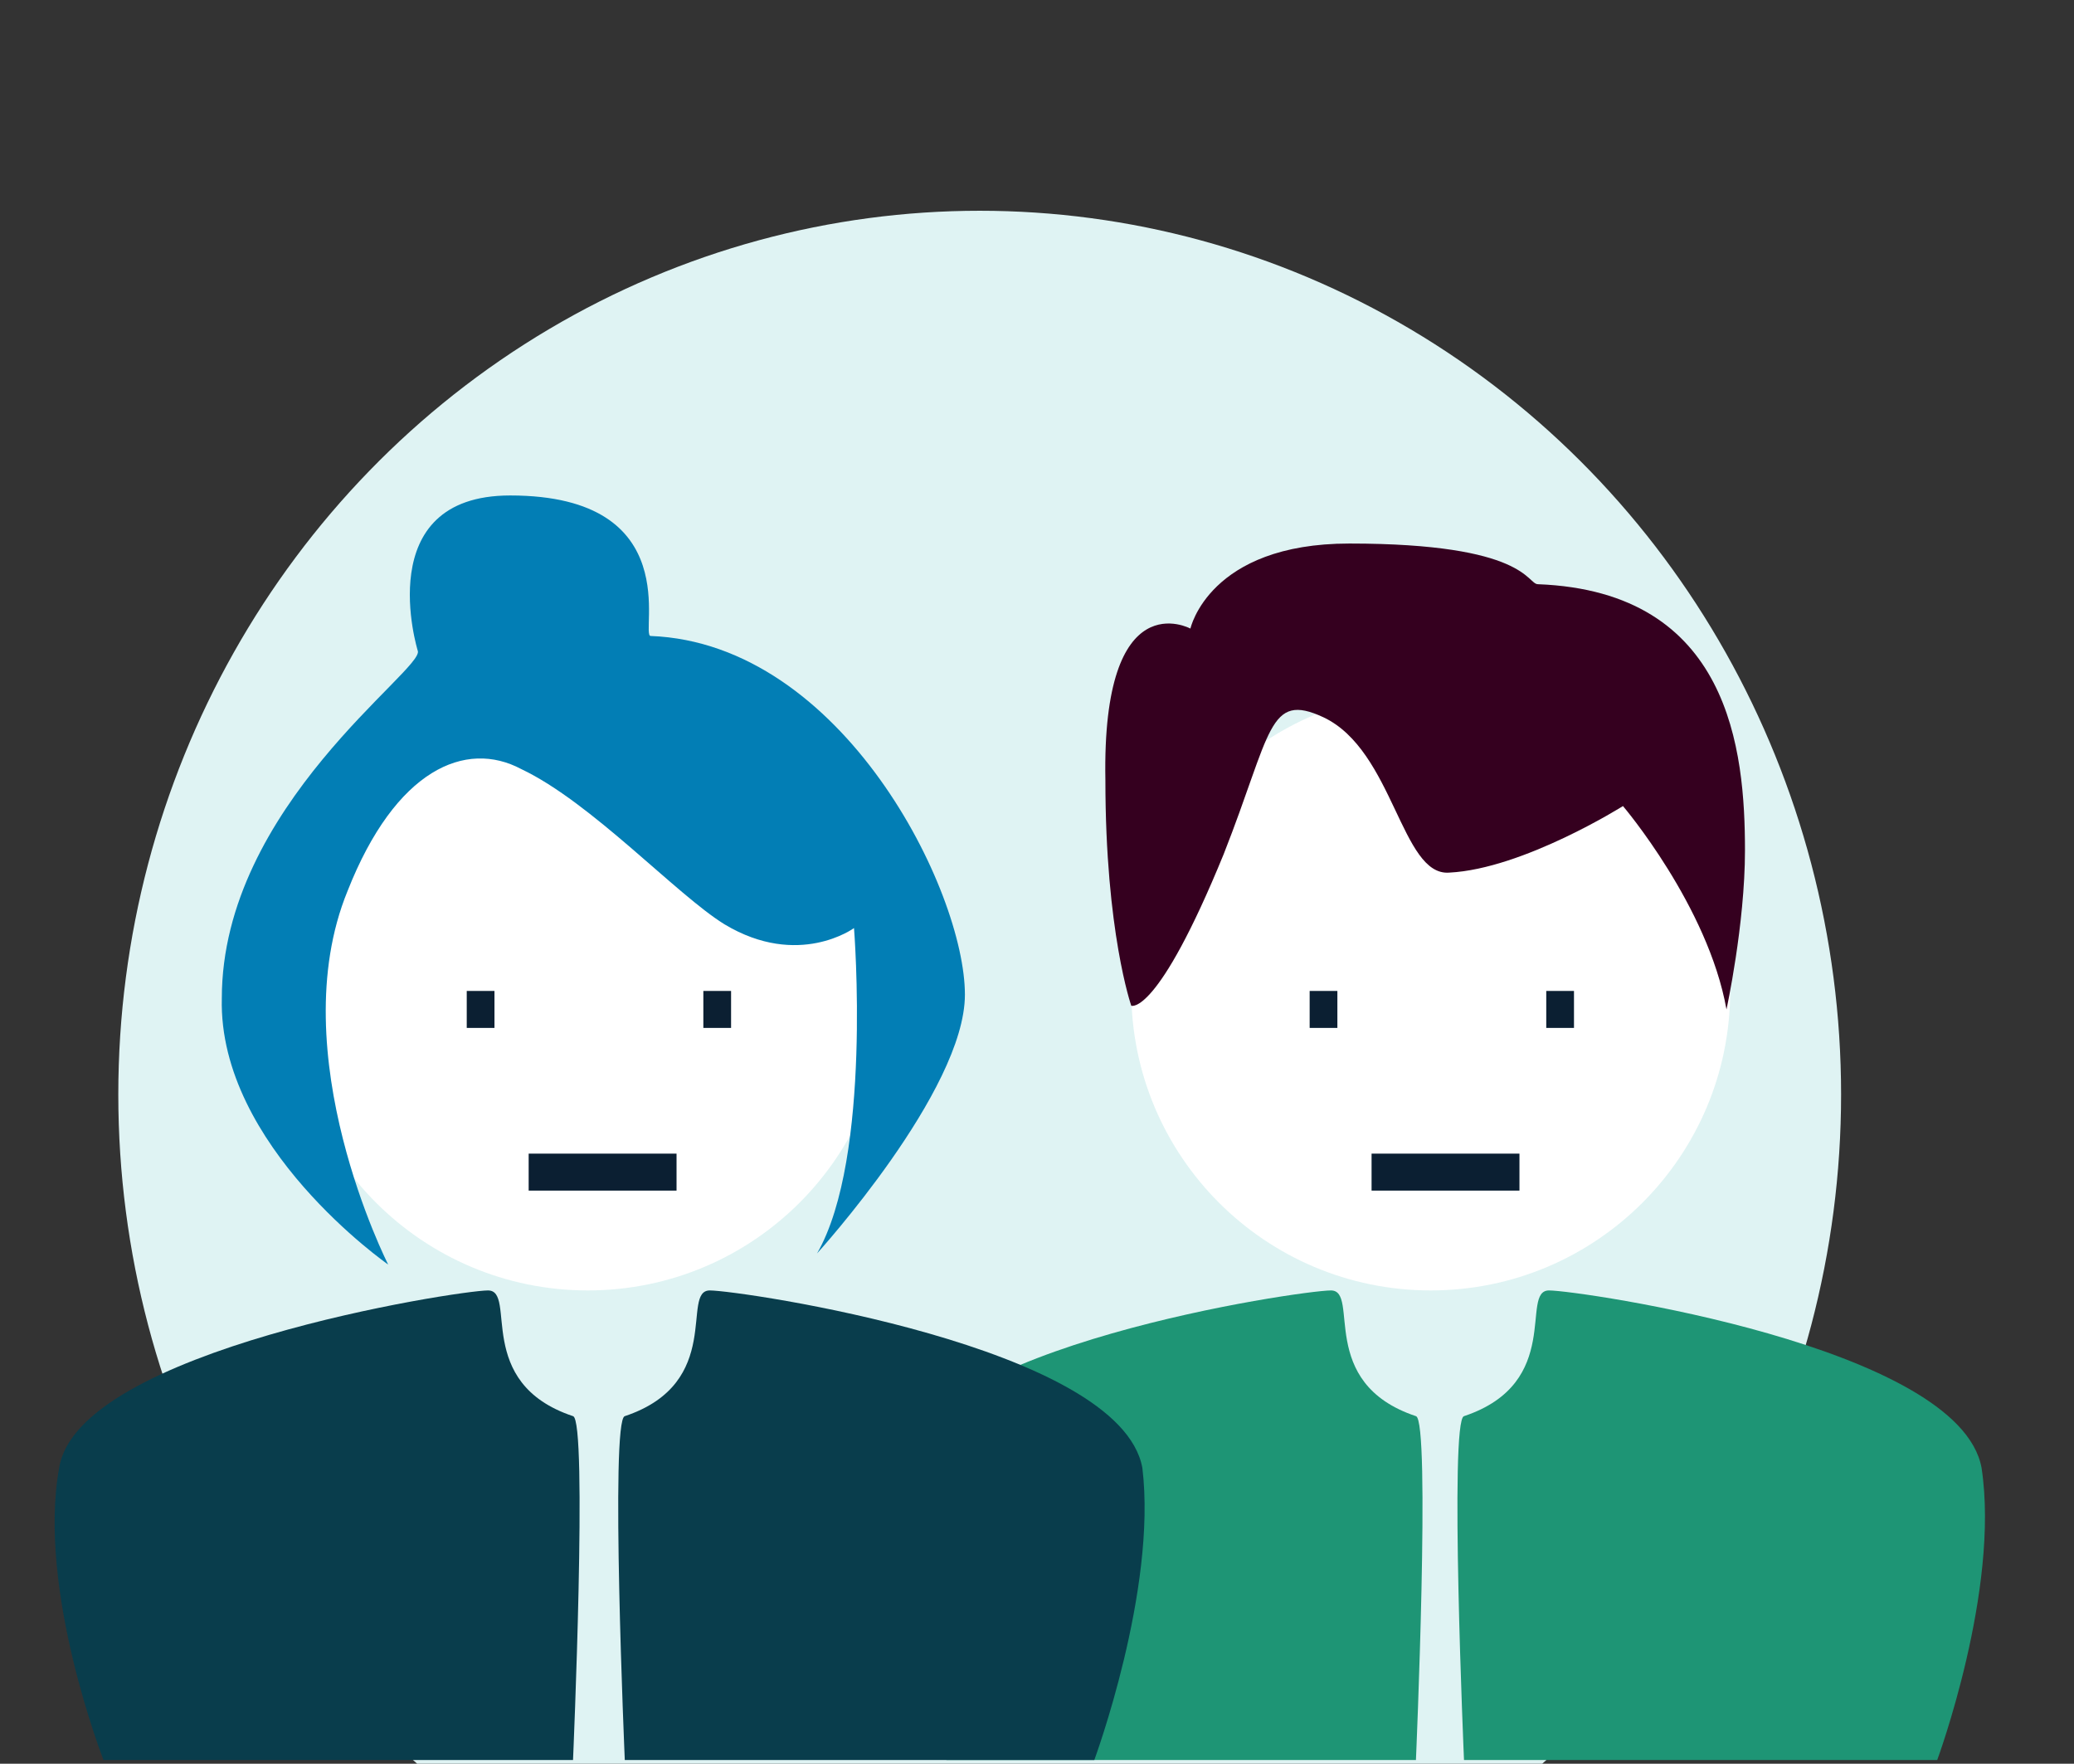 <?xml version="1.0" encoding="utf-8"?>
<!-- Generator: Adobe Illustrator 25.3.1, SVG Export Plug-In . SVG Version: 6.00 Build 0)  -->
<svg version="1.1" id="Layer_1" xmlns="http://www.w3.org/2000/svg" xmlns:xlink="http://www.w3.org/1999/xlink" x="0px" y="0px"
	 viewBox="0 0 56.1 47.7" style="enable-background:new 0 0 56.1 47.7;" xml:space="preserve">
<rect x="0" y="0" width="56.1" height="47.7" fill="#333333" stroke="none"/>
<style type="text/css">
	.st0{fill:#DFF3F3;}
	.st1{fill:#FFFFFF;}
	.st2{fill:#35001F;}
	.st3{fill:none;stroke:#0B1F32;stroke-miterlimit:10;}
	.st4{fill:#1E9575;}
	.st5{fill:none;stroke:#0B1F32;stroke-width:0.75;stroke-miterlimit:10;}
	.st6{fill:#027EB5;}
	.st7{fill:#093D4C;}
</style>
<g id="Layer_1_1_">
	<ellipse class="st0" cx="26.5" cy="29.6" rx="23.3" ry="23.9"/>
</g>
<g id="Layer_2_1_">
	<circle class="st1" cx="38.7" cy="26.8" r="8.1"/>
	<path class="st2" d="M30.6,27.2c0,0,0.7,0.3,2.5-4.1c1.3-3.3,1.2-4.4,2.7-3.7c1.9,0.9,2.1,4.3,3.4,4.2c2-0.1,4.7-1.8,4.7-1.8
		s2.3,2.7,2.8,5.5c0,0,0.5-2.3,0.5-4.3c0-2.7-0.4-7-5.6-7.2c-0.3,0-0.3-1.1-5.1-1.1c-3.8,0-4.3,2.3-4.3,2.3s-2.4-1.3-2.3,4.1
		C29.9,25.2,30.6,27.2,30.6,27.2z"/>
	<line class="st3" x1="37.1" y1="31.7" x2="41.1" y2="31.7"/>
	<path class="st4" d="M25.6,47.6h12.7c0,0,0.4-9.2,0-9.3c-2.7-0.9-1.5-3.4-2.3-3.4s-11.1,1.5-11.7,4.8C23.8,43,25.6,47.6,25.6,47.6z
		"/>
	<line class="st5" x1="35.8" y1="26.8" x2="35.8" y2="27.8"/>
	<line class="st5" x1="42.2" y1="26.8" x2="42.2" y2="27.8"/>
	<path class="st4" d="M52.4,47.6H39.6c0,0-0.4-9.2,0-9.3c2.7-0.9,1.5-3.4,2.3-3.4s11.1,1.5,11.7,4.8C54.1,43,52.4,47.6,52.4,47.6z"
		/>
</g>
<g id="Layer_3">
	<circle class="st1" cx="15.9" cy="26.8" r="8.1"/>
	<path class="st6" d="M10.5,34.2c0,0-2.9-5.7-1.1-10.1c1.3-3.3,3.2-4.1,4.7-3.3c1.9,0.9,4.2,3.4,5.5,4.2c2,1.2,3.5,0.1,3.5,0.1
		s0.5,6.2-1,8.8c0,0,4-4.4,4-7c0-2.8-3.3-9.5-8.5-9.7c-0.3,0,1-3.8-3.8-3.8c-3.8,0-2.5,4.2-2.5,4.2C11.5,18.1,6,21.8,6,27
		C5.9,31,10.5,34.2,10.5,34.2z"/>
	<line class="st3" x1="14.3" y1="31.7" x2="18.3" y2="31.7"/>
	<path class="st7" d="M2.8,47.6h12.7c0,0,0.4-9.2,0-9.3c-2.7-0.9-1.5-3.4-2.3-3.4S2.1,36.5,1.6,39.7C1,43,2.8,47.6,2.8,47.6z"/>
	<line class="st5" x1="13" y1="26.8" x2="13" y2="27.8"/>
	<line class="st5" x1="19.4" y1="26.8" x2="19.4" y2="27.8"/>
	<path class="st7" d="M29.6,47.6H16.9c0,0-0.4-9.2,0-9.3c2.7-0.9,1.5-3.4,2.3-3.4s11.1,1.5,11.7,4.8C31.3,43,29.6,47.6,29.6,47.6z"
		/>
</g>
</svg>
